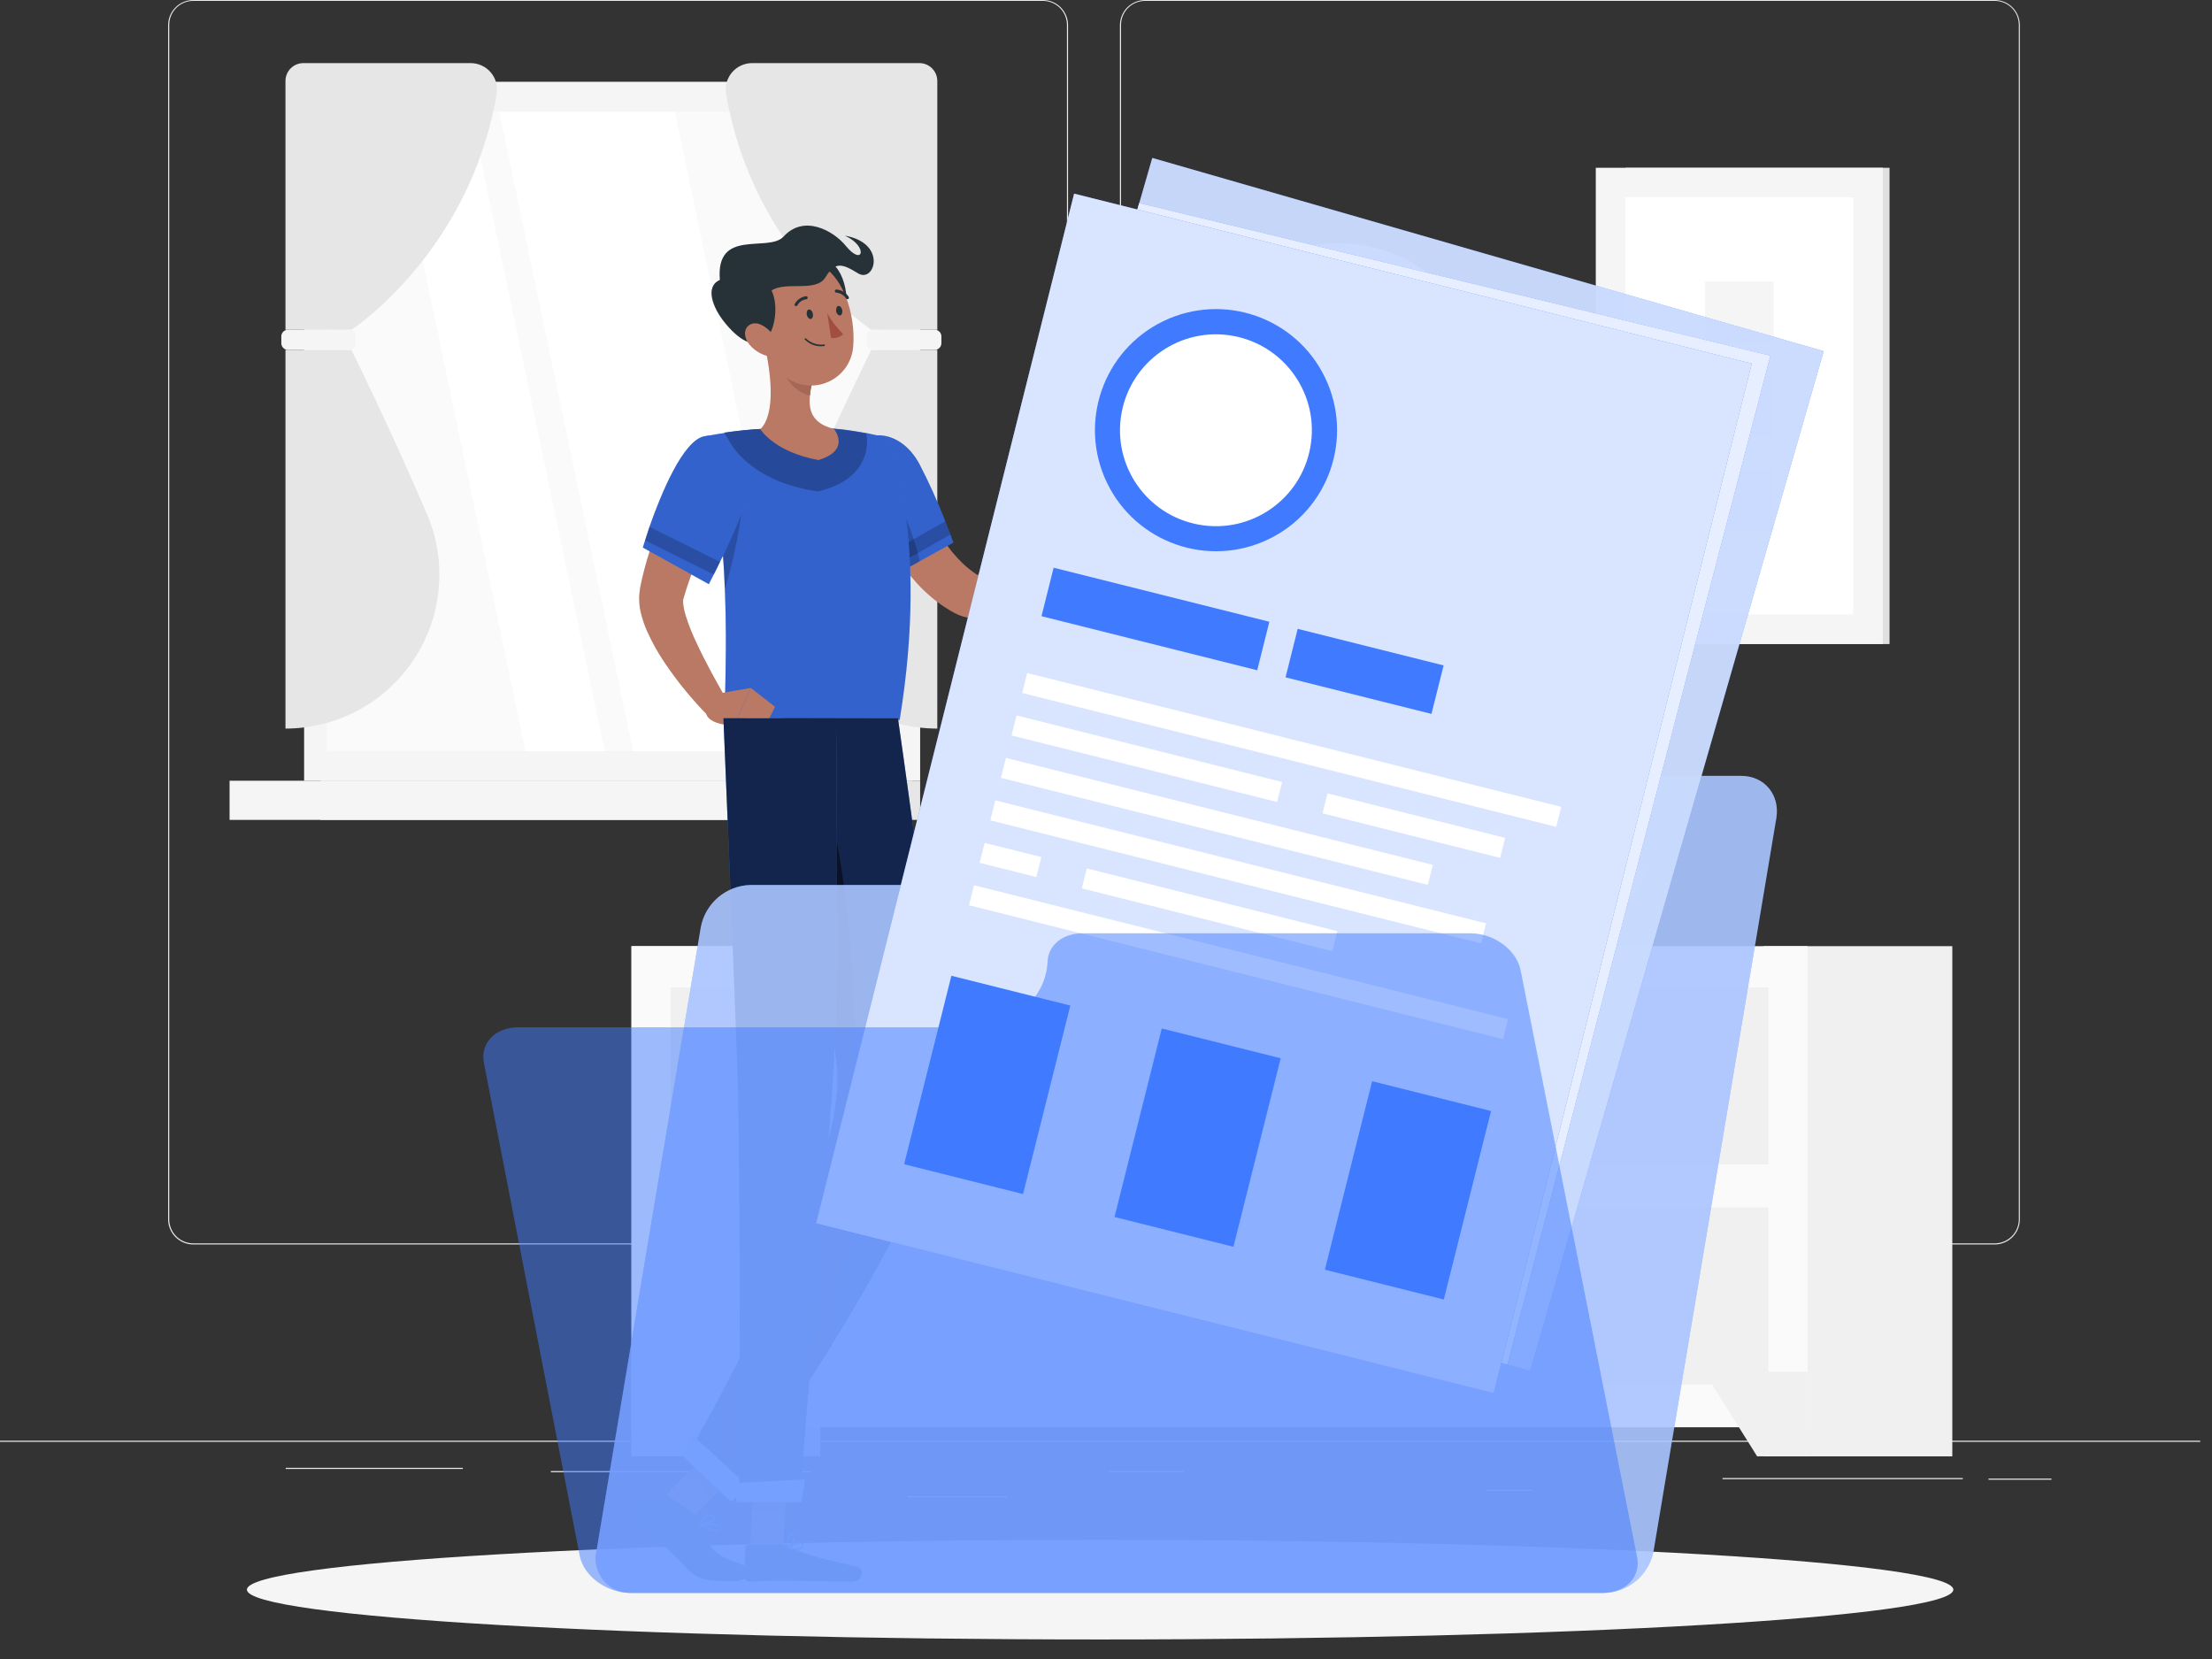 <svg width="108" height="81" viewBox="0 0 108 81" fill="none" xmlns="http://www.w3.org/2000/svg">
<rect x="0" y="0" width="108" height="81" fill="#333333" stroke="none"/>
<path d="M107.426 70.343H0V70.397H107.426V70.343Z" fill="#EBEBEB"/>
<path d="M74.84 72.741H72.588V72.794H74.84V72.741Z" fill="#EBEBEB"/>
<path d="M22.598 71.666H13.95V71.72H22.598V71.666Z" fill="#EBEBEB"/>
<path d="M39.604 71.825H26.895V71.879H39.604V71.825Z" fill="#EBEBEB"/>
<path d="M57.796 71.825H54.137V71.879H57.796V71.825Z" fill="#EBEBEB"/>
<path d="M95.834 72.165H84.103V72.219H95.834V72.165Z" fill="#EBEBEB"/>
<path d="M49.154 73.05H44.307V73.104H49.154V73.05Z" fill="#EBEBEB"/>
<path d="M100.162 72.193H97.088V72.246H100.162V72.193Z" fill="#EBEBEB"/>
<path d="M50.92 60.76H9.434C9.109 60.76 8.798 60.63 8.568 60.4C8.338 60.17 8.209 59.859 8.209 59.534V1.216C8.212 0.893 8.343 0.584 8.572 0.356C8.801 0.129 9.111 0.001 9.434 0H50.92C51.245 0 51.557 0.129 51.788 0.359C52.018 0.589 52.147 0.901 52.147 1.227V59.534C52.147 59.859 52.018 60.171 51.788 60.401C51.557 60.631 51.245 60.76 50.92 60.76ZM9.434 0.043C9.123 0.044 8.826 0.167 8.606 0.387C8.386 0.607 8.263 0.905 8.263 1.216V59.534C8.263 59.844 8.386 60.142 8.606 60.362C8.826 60.582 9.123 60.706 9.434 60.707H50.92C51.231 60.706 51.529 60.582 51.749 60.362C51.969 60.143 52.093 59.844 52.093 59.534V1.216C52.093 0.905 51.969 0.607 51.749 0.387C51.529 0.167 51.231 0.044 50.92 0.043H9.434Z" fill="#EBEBEB"/>
<path d="M97.395 60.76H55.907C55.582 60.76 55.27 60.63 55.04 60.401C54.81 60.17 54.681 59.859 54.68 59.534V1.216C54.684 0.893 54.814 0.584 55.044 0.356C55.273 0.129 55.584 0.001 55.907 0H97.395C97.718 0.001 98.027 0.129 98.256 0.357C98.485 0.585 98.615 0.893 98.618 1.216V59.534C98.618 59.858 98.489 60.17 98.26 60.4C98.031 60.63 97.72 60.759 97.395 60.76ZM55.907 0.043C55.596 0.044 55.298 0.167 55.078 0.387C54.858 0.607 54.734 0.905 54.734 1.216V59.534C54.734 59.844 54.858 60.143 55.078 60.362C55.298 60.582 55.596 60.706 55.907 60.707H97.395C97.706 60.706 98.004 60.582 98.224 60.362C98.444 60.143 98.568 59.844 98.568 59.534V1.216C98.568 0.905 98.444 0.607 98.224 0.387C98.004 0.167 97.706 0.044 97.395 0.043H55.907Z" fill="#EBEBEB"/>
<path d="M15.646 38.121L44.926 38.121L44.926 4.003L15.646 4.003L15.646 38.121Z" fill="#F5F5F5"/>
<path d="M14.848 38.121L44.552 38.121L44.552 4.003L14.848 4.003L14.848 38.121Z" fill="#F5F5F5"/>
<path d="M15.646 40.031L44.926 40.031V38.119H15.646V40.031Z" fill="#E6E6E6"/>
<path d="M11.209 40.031H39.172V38.119H11.209V40.031Z" fill="#F5F5F5"/>
<path d="M43.439 36.673V5.449L15.964 5.449L15.964 36.673H43.439Z" fill="#FAFAFA"/>
<path d="M39.486 36.673L32.946 5.451H24.375L30.913 36.673H39.486Z" fill="white"/>
<path d="M29.525 36.673L22.987 5.451H19.116L25.656 36.673H29.525Z" fill="white"/>
<path d="M16.103 33.407V5.255H15.961L15.961 33.407H16.103Z" fill="white"/>
<path d="M45.764 3.953V16.101H42.541C42.541 16.101 36.766 12.335 35.451 4.585C35.419 4.4 35.429 4.211 35.478 4.031C35.527 3.85 35.615 3.682 35.736 3.539C35.857 3.396 36.007 3.281 36.177 3.202C36.346 3.123 36.531 3.081 36.718 3.081H44.883C44.998 3.08 45.112 3.102 45.219 3.145C45.325 3.189 45.423 3.253 45.504 3.334C45.586 3.415 45.651 3.512 45.696 3.618C45.74 3.724 45.763 3.838 45.764 3.953Z" fill="#E6E6E6"/>
<path d="M45.763 35.573V17.081H42.541C42.541 17.081 40.693 20.815 38.849 25.108C38.363 26.251 38.167 27.497 38.279 28.734C38.392 29.972 38.809 31.162 39.494 32.198C40.179 33.235 41.11 34.086 42.204 34.675C43.298 35.264 44.521 35.572 45.763 35.573Z" fill="#E6E6E6"/>
<path d="M42.64 17.081H45.641C45.819 17.081 45.963 16.936 45.963 16.759V16.423C45.963 16.245 45.819 16.101 45.641 16.101H42.64C42.462 16.101 42.317 16.245 42.317 16.423V16.759C42.317 16.936 42.462 17.081 42.64 17.081Z" fill="#F5F5F5"/>
<path d="M13.938 3.953V16.101H17.16C17.16 16.101 22.936 12.335 24.25 4.585C24.282 4.4 24.272 4.211 24.223 4.031C24.174 3.85 24.086 3.682 23.965 3.539C23.844 3.396 23.694 3.281 23.524 3.202C23.355 3.123 23.17 3.081 22.983 3.081H14.818C14.703 3.08 14.589 3.102 14.482 3.145C14.376 3.189 14.278 3.253 14.197 3.334C14.115 3.415 14.05 3.512 14.005 3.618C13.961 3.724 13.938 3.838 13.938 3.953Z" fill="#E6E6E6"/>
<path d="M13.938 35.573V17.081H17.16C17.16 17.081 19.008 20.815 20.852 25.108C21.338 26.25 21.534 27.495 21.422 28.732C21.31 29.969 20.893 31.158 20.209 32.195C19.525 33.231 18.595 34.082 17.503 34.672C16.41 35.261 15.188 35.571 13.946 35.573H13.938Z" fill="#E6E6E6"/>
<path d="M17.059 16.101H14.058C13.88 16.101 13.735 16.245 13.735 16.423V16.759C13.735 16.936 13.88 17.081 14.058 17.081H17.059C17.237 17.081 17.381 16.936 17.381 16.759V16.423C17.381 16.245 17.237 16.101 17.059 16.101Z" fill="#F5F5F5"/>
<path d="M79.358 31.446H92.256V8.192H79.358V31.446Z" fill="#E0E0E0"/>
<path d="M77.914 31.446H91.927V8.192H77.914V31.446Z" fill="#F5F5F5"/>
<path d="M90.481 30V9.636H79.359V30H90.481Z" fill="white"/>
<path d="M86.595 16.754V13.744H83.245V16.754H86.595Z" fill="#F5F5F5"/>
<path d="M86.595 21.322V18.312H83.245V21.322H86.595Z" fill="#F5F5F5"/>
<path d="M86.595 25.89V22.88H83.245V25.89H86.595Z" fill="#F5F5F5"/>
<path d="M65.564 25.997C67.414 25.965 69.177 25.207 70.474 23.888C71.77 22.569 72.497 20.793 72.497 18.942C72.497 17.093 71.77 15.316 70.474 13.997C69.177 12.678 67.414 11.92 65.564 11.888H65.135V25.997H65.564Z" fill="#E6E6E6"/>
<path d="M66.777 25.803C70.566 24.895 72.9 21.088 71.992 17.3C71.084 13.511 67.277 11.177 63.489 12.085C59.7 12.993 57.365 16.8 58.274 20.588C59.182 24.376 62.989 26.711 66.777 25.803Z" fill="#F5F5F5"/>
<path d="M65.99 24.199C68.889 23.725 70.855 20.99 70.381 18.09C69.906 15.191 67.171 13.225 64.272 13.699C61.373 14.173 59.407 16.908 59.881 19.808C60.355 22.707 63.09 24.673 65.99 24.199Z" fill="white"/>
<path d="M62.93 20.929L62.516 20.334L64.729 18.791L63.998 15.237L64.707 15.091L65.534 19.111L62.93 20.929Z" fill="#E6E6E6"/>
<path d="M30.831 71.106H40.051V46.196H30.831L30.831 71.106Z" fill="#E6E6E6"/>
<path d="M33.294 71.103H30.831V66.978H35.874L33.294 71.103Z" fill="#F0F0F0"/>
<path d="M86.102 71.106H95.321V46.196H86.102V71.106Z" fill="#F0F0F0"/>
<path d="M30.831 69.685H88.253V46.196L30.831 46.196V69.685Z" fill="#FAFAFA"/>
<path d="M85.79 71.103H88.253V66.978H83.208L85.79 71.103Z" fill="#F0F0F0"/>
<path d="M32.741 56.861L86.343 56.861V48.215L32.741 48.215V56.861Z" fill="#F0F0F0"/>
<path d="M32.741 67.595H86.343V58.949L32.741 58.949V67.595Z" fill="#F0F0F0"/>
<path d="M72.169 43.761C73.232 43.761 74.094 42.899 74.094 41.836C74.094 40.773 73.232 39.911 72.169 39.911C71.106 39.911 70.244 40.773 70.244 41.836C70.244 42.899 71.106 43.761 72.169 43.761Z" fill="#F5F5F5"/>
<path d="M73.527 42.756C73.527 43.053 73.615 43.344 73.78 43.591C73.946 43.839 74.18 44.031 74.455 44.145C74.73 44.259 75.032 44.289 75.324 44.231C75.616 44.173 75.884 44.029 76.094 43.819C76.305 43.609 76.448 43.341 76.506 43.049C76.564 42.757 76.534 42.455 76.42 42.18C76.306 41.905 76.114 41.67 75.866 41.505C75.619 41.34 75.328 41.252 75.031 41.252C74.632 41.252 74.249 41.41 73.967 41.692C73.685 41.974 73.527 42.357 73.527 42.756Z" fill="#F5F5F5"/>
<path d="M68.876 44.679C69.939 44.679 70.801 43.817 70.801 42.754C70.801 41.69 69.939 40.828 68.876 40.828C67.813 40.828 66.951 41.69 66.951 42.754C66.951 43.817 67.813 44.679 68.876 44.679Z" fill="#F5F5F5"/>
<path d="M65.719 44.114C66.782 44.114 67.644 43.252 67.644 42.188C67.644 41.125 66.782 40.264 65.719 40.264C64.656 40.264 63.794 41.125 63.794 42.188C63.794 43.252 64.656 44.114 65.719 44.114Z" fill="#F5F5F5"/>
<path d="M80.331 42.44C80.331 42.44 80.067 46.193 69.937 46.193C59.806 46.193 59.542 42.44 59.542 42.44H80.331Z" fill="#E6E6E6"/>
<path d="M53.714 80.046C76.721 80.046 95.371 78.957 95.371 77.614C95.371 76.27 76.721 75.181 53.714 75.181C30.706 75.181 12.056 76.27 12.056 77.614C12.056 78.957 30.706 80.046 53.714 80.046Z" fill="#F5F5F5"/>
<path d="M44.323 22.697C44.351 22.792 44.401 22.936 44.444 23.056L44.581 23.44C44.675 23.696 44.779 23.95 44.888 24.201C45.102 24.698 45.343 25.184 45.61 25.655C46.139 26.579 46.781 27.415 47.544 27.95L47.677 28.043C47.677 28.043 47.677 28.058 47.709 28.062C47.855 28.058 47.997 28.019 48.124 27.948C48.564 27.715 48.969 27.42 49.327 27.074C49.74 26.695 50.134 26.296 50.507 25.877C50.889 25.447 51.265 25.002 51.62 24.566L52.644 25.185C52.112 26.314 51.443 27.373 50.653 28.339C50.218 28.876 49.704 29.343 49.127 29.723C48.748 29.967 48.32 30.123 47.873 30.18C47.588 30.209 47.301 30.183 47.026 30.103C46.885 30.061 46.748 30.005 46.618 29.935L46.371 29.798C45.77 29.436 45.226 28.987 44.757 28.466C44.309 27.976 43.908 27.443 43.563 26.876C43.223 26.325 42.924 25.751 42.667 25.157C42.54 24.865 42.419 24.568 42.31 24.27C42.254 24.119 42.2 23.969 42.151 23.814C42.102 23.66 42.056 23.518 42.005 23.326L44.323 22.697Z" fill="#B97964"/>
<path d="M46.543 26.494L43.795 28.015C43.795 28.015 43.713 27.896 43.58 27.692C43.483 27.542 43.365 27.344 43.215 27.112C42.407 25.799 41.066 23.402 41.416 22.386C41.952 20.821 43.924 20.847 44.893 22.66C45.361 23.564 45.781 24.492 46.15 25.441C46.251 25.694 46.334 25.916 46.399 26.085C46.491 26.345 46.543 26.494 46.543 26.494Z" fill="#407BFF"/>
<path opacity="0.2" d="M46.543 26.494L43.795 28.015C43.795 28.015 43.713 27.896 43.58 27.692C43.483 27.542 43.365 27.344 43.215 27.112C42.407 25.799 41.066 23.402 41.416 22.386C41.952 20.821 43.924 20.847 44.893 22.66C45.361 23.564 45.781 24.492 46.15 25.441C46.251 25.694 46.334 25.916 46.399 26.085C46.491 26.345 46.543 26.494 46.543 26.494Z" fill="black"/>
<path opacity="0.2" d="M46.408 26.096L43.589 27.692C43.492 27.542 43.374 27.344 43.224 27.112L46.158 25.449C46.251 25.703 46.335 25.924 46.408 26.096Z" fill="black"/>
<path opacity="0.2" d="M41.376 22.575C41.99 22.278 42.699 22.525 43.443 23.703C44.186 24.88 44.824 26.857 44.904 27.409L43.806 28.015C43.806 28.015 41.15 24.141 41.376 22.575Z" fill="black"/>
<path d="M43.924 35.152H35.405C35.345 34.392 35.521 31.916 35.39 28.765C35.309 26.428 35.026 24.103 34.544 21.816C34.505 21.644 34.466 21.474 34.425 21.303C34.425 21.303 34.855 21.215 35.476 21.124C35.989 21.049 36.634 20.972 37.266 20.942C38.471 20.873 39.68 20.873 40.886 20.942C41.442 20.993 41.986 21.086 42.42 21.169C42.974 21.281 43.352 21.384 43.352 21.384C43.352 21.384 45.4 26.195 43.924 35.152Z" fill="#407BFF"/>
<path opacity="0.2" d="M43.924 35.152H35.405C35.345 34.392 35.521 31.916 35.39 28.765C35.309 26.428 35.026 24.103 34.544 21.816C34.505 21.644 34.466 21.474 34.425 21.303C34.425 21.303 34.855 21.215 35.476 21.124C35.989 21.049 36.634 20.972 37.266 20.942C38.471 20.873 39.68 20.873 40.886 20.942C41.442 20.993 41.986 21.086 42.42 21.169C42.974 21.281 43.352 21.384 43.352 21.384C43.352 21.384 45.4 26.195 43.924 35.152Z" fill="black"/>
<path d="M32.307 73.235L33.57 74.365L35.972 71.862L34.711 70.732L32.307 73.235Z" fill="#B97964"/>
<path d="M36.632 75.587H38.224L38.432 71.898H36.838L36.632 75.587Z" fill="#B97964"/>
<path d="M35.972 71.864L34.733 73.153L33.469 72.023L34.709 70.732L35.972 71.864Z" fill="#A76755"/>
<path d="M36.838 71.9H38.432L38.325 73.802H36.73L36.838 71.9Z" fill="#A76755"/>
<path d="M43.842 35.07C43.842 35.07 45.52 46.685 46.094 53.008C46.554 58.079 35.586 73.205 35.586 73.205L33.463 71.209C33.463 71.209 41.475 57.649 40.858 52.003C40.261 46.533 38.237 35.064 38.237 35.064L43.842 35.07Z" fill="#407BFF"/>
<path opacity="0.7" d="M43.842 35.07C43.842 35.07 45.52 46.685 46.094 53.008C46.554 58.079 35.586 73.205 35.586 73.205L33.463 71.209C33.463 71.209 41.475 57.649 40.858 52.003C40.261 46.533 38.237 35.064 38.237 35.064L43.842 35.07Z" fill="black"/>
<path d="M38.307 75.413H36.524C36.509 75.413 36.494 75.415 36.48 75.42C36.466 75.426 36.453 75.433 36.442 75.444C36.431 75.454 36.422 75.466 36.416 75.48C36.41 75.493 36.406 75.508 36.406 75.523L36.32 76.939C36.32 77.013 36.349 77.085 36.401 77.138C36.454 77.191 36.525 77.221 36.599 77.222C37.222 77.212 37.519 77.173 38.318 77.173C38.801 77.173 40.86 77.225 41.528 77.225C42.196 77.225 42.172 76.563 41.895 76.503C40.623 76.234 39.048 75.858 38.599 75.512C38.517 75.445 38.413 75.41 38.307 75.413Z" fill="#263238"/>
<path d="M33.918 73.909L32.382 72.876C32.357 72.857 32.326 72.846 32.295 72.846C32.263 72.846 32.233 72.857 32.208 72.876L31.035 74.06C31.012 74.086 30.994 74.117 30.984 74.15C30.974 74.184 30.972 74.219 30.977 74.254C30.983 74.288 30.996 74.321 31.015 74.35C31.035 74.379 31.061 74.403 31.091 74.421C32.07 75.175 32.777 75.742 33.334 76.37C33.978 77.104 34.328 77.207 35.832 77.207C36.529 77.207 36.922 76.621 36.638 76.531C34.131 75.738 34.801 75.392 34.193 74.23C34.128 74.102 34.034 73.993 33.918 73.909Z" fill="#263238"/>
<path d="M51.431 24.837L51.978 23.084L53.401 24.126C53.401 24.126 52.623 25.688 52.097 25.546L51.431 24.837Z" fill="#B97964"/>
<path d="M53.476 22.413L54.277 23.395L53.401 24.126L51.978 23.084L53.476 22.413Z" fill="#B97964"/>
<path opacity="0.2" d="M35.39 28.765C35.309 26.428 35.026 24.103 34.544 21.816C35.113 21.767 36.086 21.816 36.247 22.742C36.421 23.73 36.202 26.055 35.39 28.765Z" fill="black"/>
<path opacity="0.5" d="M40.858 52.007C40.551 49.191 39.863 44.778 39.272 41.164C39.582 40.558 40.448 39.333 40.448 39.333C41.225 42.021 42.916 52.151 40.506 65.835C37.992 69.887 35.586 73.209 35.586 73.209L35.257 67.984C37.579 63.614 41.286 55.915 40.858 52.007Z" fill="black"/>
<path d="M35.97 23.617L35.594 24.261C35.465 24.485 35.341 24.71 35.22 24.938C34.975 25.393 34.74 25.852 34.514 26.313C34.299 26.775 34.084 27.239 33.893 27.703C33.708 28.161 33.547 28.628 33.409 29.102L33.383 29.188L33.37 29.233C33.363 29.245 33.359 29.258 33.358 29.271C33.351 29.338 33.351 29.405 33.358 29.471C33.38 29.674 33.422 29.874 33.484 30.069C33.633 30.535 33.815 30.99 34.028 31.431C34.458 32.355 34.98 33.294 35.502 34.2L34.559 34.937C33.775 34.14 33.067 33.273 32.442 32.346C32.111 31.856 31.824 31.337 31.583 30.797C31.447 30.489 31.342 30.168 31.269 29.839C31.227 29.64 31.206 29.438 31.205 29.235C31.203 29.113 31.212 28.991 31.231 28.87L31.246 28.782V28.726L31.269 28.616C31.501 27.482 31.857 26.376 32.333 25.32C32.558 24.8 32.805 24.293 33.07 23.797C33.203 23.548 33.338 23.303 33.48 23.058C33.622 22.813 33.761 22.581 33.929 22.321L35.97 23.617Z" fill="#B97964"/>
<path d="M36.539 24.203C36.142 25.303 35.681 26.38 35.158 27.426C35.044 27.662 34.943 27.873 34.852 28.043C34.702 28.341 34.608 28.522 34.608 28.522L31.385 26.734C31.385 26.734 31.426 26.599 31.499 26.371C31.555 26.199 31.628 25.974 31.713 25.714C32.251 24.182 33.349 21.449 34.425 21.292C36.034 21.069 37.192 22.272 36.539 24.203Z" fill="#407BFF"/>
<path opacity="0.2" d="M35.157 27.437C35.044 27.673 34.943 27.884 34.852 28.053L31.494 26.382C31.55 26.21 31.623 25.984 31.709 25.724L35.157 27.437Z" fill="black"/>
<path d="M38.873 75.68C38.728 75.677 38.584 75.658 38.443 75.624C38.436 75.622 38.429 75.618 38.424 75.613C38.419 75.608 38.415 75.601 38.413 75.594C38.412 75.587 38.413 75.58 38.416 75.573C38.419 75.567 38.424 75.561 38.43 75.557C38.479 75.521 38.933 75.214 39.126 75.289C39.148 75.297 39.168 75.312 39.183 75.33C39.198 75.349 39.208 75.371 39.212 75.394C39.222 75.429 39.223 75.466 39.214 75.501C39.206 75.536 39.189 75.569 39.165 75.596C39.081 75.659 38.977 75.688 38.873 75.68ZM38.55 75.57C38.836 75.626 39.044 75.618 39.12 75.544C39.135 75.526 39.146 75.505 39.15 75.481C39.155 75.458 39.153 75.434 39.145 75.411C39.144 75.4 39.139 75.389 39.132 75.38C39.125 75.371 39.115 75.364 39.105 75.36C38.999 75.319 38.735 75.452 38.55 75.57Z" fill="#407BFF"/>
<path d="M38.458 75.628C38.453 75.63 38.446 75.63 38.441 75.628C38.435 75.625 38.431 75.621 38.428 75.615C38.424 75.61 38.422 75.604 38.422 75.598C38.422 75.579 38.385 75.121 38.546 74.966C38.566 74.946 38.591 74.931 38.618 74.922C38.646 74.913 38.675 74.911 38.703 74.915C38.735 74.916 38.765 74.928 38.789 74.948C38.814 74.968 38.831 74.996 38.838 75.027C38.875 75.201 38.636 75.534 38.477 75.628H38.458ZM38.673 74.984C38.658 74.983 38.644 74.986 38.63 74.992C38.616 74.997 38.604 75.005 38.593 75.016C38.505 75.168 38.468 75.346 38.488 75.521C38.626 75.405 38.785 75.151 38.761 75.037C38.761 75.016 38.744 74.99 38.69 74.984H38.673Z" fill="#407BFF"/>
<path d="M34.949 74.769C34.665 74.725 34.394 74.62 34.154 74.462C34.148 74.458 34.142 74.452 34.139 74.445C34.136 74.438 34.136 74.43 34.137 74.423C34.139 74.415 34.143 74.408 34.148 74.403C34.154 74.397 34.161 74.394 34.169 74.393C34.255 74.393 35.009 74.337 35.155 74.509C35.167 74.524 35.175 74.541 35.179 74.56C35.183 74.579 35.182 74.598 35.177 74.616C35.171 74.646 35.157 74.674 35.138 74.697C35.118 74.72 35.093 74.738 35.065 74.749C35.028 74.763 34.989 74.769 34.949 74.769ZM34.304 74.459C34.648 74.648 34.919 74.73 35.039 74.674C35.057 74.667 35.073 74.656 35.085 74.641C35.097 74.626 35.106 74.609 35.11 74.591C35.114 74.584 35.116 74.577 35.116 74.57C35.116 74.563 35.114 74.556 35.11 74.55C35.02 74.468 34.608 74.453 34.3 74.466L34.304 74.459Z" fill="#407BFF"/>
<path d="M34.174 74.475C34.168 74.475 34.161 74.473 34.156 74.47C34.15 74.467 34.145 74.463 34.142 74.457C34.139 74.452 34.138 74.445 34.138 74.439C34.138 74.433 34.139 74.427 34.142 74.421C34.155 74.395 34.443 73.811 34.81 73.991C34.911 74.04 34.922 74.101 34.913 74.141C34.874 74.313 34.395 74.472 34.176 74.479L34.174 74.475ZM34.67 74.03C34.475 74.03 34.307 74.279 34.241 74.395C34.471 74.365 34.819 74.223 34.84 74.122C34.84 74.099 34.823 74.077 34.778 74.053C34.744 74.037 34.708 74.029 34.67 74.03Z" fill="#407BFF"/>
<path d="M35.074 33.863L36.66 33.588L35.845 35.423C35.845 35.423 34.397 35.423 34.464 34.669L35.074 33.863Z" fill="#B97964"/>
<path d="M37.842 34.51L37.098 35.992L35.846 35.423L36.66 33.588L37.842 34.51Z" fill="#B97964"/>
<path d="M33.334 71.093L35.714 73.331L36.479 72.508L33.759 70.029L33.334 71.093Z" fill="#407BFF"/>
<path opacity="0.7" d="M33.334 71.093L35.714 73.331L36.479 72.508L33.759 70.029L33.334 71.093Z" fill="white"/>
<path d="M40.821 35.07C40.821 35.07 40.974 47.244 40.716 51.803C40.432 56.798 39.016 73.342 39.016 73.342H36.094C36.094 73.342 36.18 57.2 36.006 52.257C35.815 46.885 35.321 35.068 35.321 35.068L40.821 35.07Z" fill="#407BFF"/>
<path opacity="0.7" d="M40.821 35.07C40.821 35.07 40.974 47.244 40.716 51.803C40.432 56.798 39.016 73.342 39.016 73.342H36.094C36.094 73.342 36.18 57.2 36.006 52.257C35.815 46.885 35.321 35.068 35.321 35.068L40.821 35.07Z" fill="black"/>
<path d="M35.972 73.342H39.124L39.3 72.236L35.82 72.408L35.972 73.342Z" fill="#407BFF"/>
<path opacity="0.7" d="M35.972 73.342H39.124L39.3 72.236L35.82 72.408L35.972 73.342Z" fill="white"/>
<path opacity="0.2" d="M36.539 24.203C36.142 25.303 35.681 26.38 35.158 27.426C35.044 27.662 34.943 27.873 34.852 28.043C34.702 28.341 34.608 28.522 34.608 28.522L31.385 26.734C31.385 26.734 31.426 26.599 31.499 26.371C31.555 26.199 31.628 25.974 31.713 25.714C32.251 24.182 33.349 21.449 34.425 21.292C36.034 21.069 37.192 22.272 36.539 24.203Z" fill="black"/>
<path d="M42.246 22.181C42.074 22.751 41.601 23.511 40.28 23.9L39.936 24.003L39.586 23.941C36.889 23.458 35.897 22.007 35.718 21.726L35.357 21.124C35.871 21.049 36.516 20.972 37.147 20.942C38.353 20.873 39.562 20.873 40.767 20.942C41.324 20.993 41.867 21.086 42.301 21.169C42.361 21.506 42.342 21.853 42.246 22.181Z" fill="#407BFF"/>
<path opacity="0.4" d="M42.246 22.181C42.074 22.751 41.601 23.511 40.28 23.9L39.936 24.003L39.586 23.941C36.889 23.458 35.897 22.007 35.718 21.726L35.357 21.124C35.871 21.049 36.516 20.972 37.147 20.942C38.353 20.873 39.562 20.873 40.767 20.942C41.324 20.993 41.867 21.086 42.301 21.169C42.361 21.506 42.342 21.853 42.246 22.181Z" fill="black"/>
<path d="M39.962 22.461C37.8 22.072 37.123 20.957 37.123 20.957C37.912 20.179 37.609 18.054 37.338 16.887L38.307 17.691L39.627 18.787C39.587 18.962 39.559 19.14 39.543 19.32C39.472 20.035 39.657 20.686 40.709 20.935C40.714 20.929 41.586 21.977 39.962 22.461Z" fill="#B97964"/>
<path d="M39.631 18.78C39.592 18.956 39.564 19.134 39.547 19.313C39.055 19.214 38.398 18.69 38.329 18.187C38.305 18.021 38.299 17.852 38.312 17.684L39.631 18.78Z" fill="#A76755"/>
<path d="M40.527 12.812C41.313 13.166 41.749 15.377 40.742 15.854C39.734 16.331 39.04 12.139 40.527 12.812Z" fill="#263238"/>
<path d="M36.954 15.203C37.291 16.752 37.41 17.674 38.325 18.381C38.62 18.613 38.973 18.761 39.346 18.807C39.718 18.854 40.097 18.797 40.44 18.645C40.783 18.492 41.078 18.248 41.293 17.94C41.508 17.632 41.635 17.271 41.659 16.896C41.78 15.454 41.208 13.164 39.577 12.726C39.227 12.621 38.855 12.611 38.5 12.695C38.144 12.78 37.817 12.957 37.551 13.208C37.285 13.459 37.09 13.775 36.986 14.125C36.881 14.476 36.87 14.847 36.954 15.203Z" fill="#B97964"/>
<path d="M35.147 13.667C34.393 14 34.82 15.031 35.334 15.686C36.045 16.597 36.797 17.023 37.308 16.604C37.768 16.374 38.071 15.018 37.671 14.182C38.378 13.716 39.846 14.292 40.303 13.538C40.761 12.784 41.088 12.846 41.893 13.345C42.699 13.843 43.343 11.873 41.249 11.505C42.409 12.027 42.142 13.044 41.294 12.002C40.694 11.267 39.257 10.455 38.258 11.55C37.521 12.35 34.932 11.114 35.147 13.667Z" fill="#263238"/>
<path d="M36.587 16.819C36.838 17.121 37.185 17.328 37.571 17.405C38.059 17.487 38.168 17.036 37.921 16.597C37.706 16.204 37.173 15.686 36.737 15.802C36.301 15.918 36.271 16.438 36.587 16.819Z" fill="#B97964"/>
<path d="M39.388 15.358C39.408 15.484 39.492 15.572 39.575 15.572C39.659 15.572 39.711 15.452 39.689 15.325C39.668 15.199 39.588 15.111 39.504 15.111C39.421 15.111 39.369 15.229 39.388 15.358Z" fill="#263238"/>
<path d="M40.821 15.186C40.841 15.312 40.924 15.401 41.008 15.401C41.092 15.401 41.144 15.278 41.124 15.151C41.105 15.025 41.021 14.937 40.937 14.937C40.853 14.937 40.821 15.059 40.821 15.186Z" fill="#263238"/>
<path d="M40.392 15.304C40.605 15.675 40.866 16.016 41.169 16.318C41.09 16.39 40.996 16.445 40.894 16.477C40.791 16.509 40.683 16.517 40.576 16.503L40.392 15.304Z" fill="#A24E3F"/>
<path d="M40.097 16.907C39.949 16.909 39.801 16.88 39.663 16.824C39.526 16.767 39.401 16.684 39.296 16.578C39.289 16.571 39.285 16.561 39.285 16.551C39.285 16.541 39.289 16.532 39.296 16.524C39.303 16.517 39.313 16.514 39.323 16.514C39.333 16.514 39.343 16.517 39.35 16.524C39.466 16.637 39.605 16.722 39.759 16.773C39.912 16.823 40.075 16.839 40.235 16.819C40.24 16.818 40.245 16.819 40.25 16.82C40.255 16.821 40.259 16.824 40.263 16.827C40.267 16.83 40.27 16.834 40.272 16.839C40.274 16.843 40.276 16.848 40.276 16.853C40.277 16.858 40.276 16.863 40.275 16.868C40.274 16.872 40.272 16.877 40.269 16.881C40.266 16.885 40.262 16.888 40.258 16.89C40.253 16.892 40.248 16.894 40.243 16.894C40.195 16.901 40.146 16.905 40.097 16.907Z" fill="#263238"/>
<path d="M38.87 14.945C38.858 14.948 38.846 14.948 38.834 14.945C38.816 14.935 38.804 14.919 38.798 14.9C38.792 14.88 38.794 14.86 38.804 14.842C38.86 14.738 38.941 14.648 39.04 14.582C39.138 14.515 39.251 14.473 39.369 14.46C39.387 14.463 39.403 14.472 39.415 14.486C39.427 14.5 39.433 14.518 39.433 14.536C39.433 14.554 39.427 14.572 39.415 14.586C39.403 14.6 39.387 14.609 39.369 14.612C39.276 14.623 39.188 14.656 39.111 14.709C39.034 14.761 38.971 14.832 38.928 14.915C38.922 14.924 38.913 14.931 38.903 14.937C38.893 14.942 38.882 14.945 38.87 14.945Z" fill="#263238"/>
<path d="M41.374 14.61C41.361 14.61 41.349 14.606 41.338 14.6C41.328 14.594 41.318 14.586 41.311 14.576C41.26 14.494 41.189 14.426 41.107 14.376C41.024 14.326 40.931 14.296 40.834 14.288C40.815 14.288 40.795 14.28 40.781 14.266C40.767 14.252 40.759 14.232 40.759 14.213C40.759 14.193 40.767 14.173 40.781 14.159C40.795 14.145 40.815 14.137 40.834 14.137C40.956 14.144 41.074 14.18 41.178 14.242C41.283 14.303 41.371 14.389 41.436 14.492C41.442 14.5 41.446 14.509 41.448 14.519C41.45 14.529 41.45 14.539 41.448 14.549C41.447 14.558 41.443 14.568 41.437 14.576C41.432 14.584 41.425 14.591 41.417 14.597C41.404 14.605 41.389 14.61 41.374 14.61Z" fill="#263238"/>
<g opacity="0.9">
<path opacity="0.9" d="M63.798 39.475C63.981 39.017 64.293 38.623 64.696 38.34C65.1 38.056 65.577 37.897 66.069 37.881H85.011C86.145 37.881 86.912 38.8 86.73 39.937L80.737 75.712C80.632 76.278 80.336 76.791 79.9 77.166C79.464 77.541 78.913 77.757 78.337 77.777H30.842C30.583 77.787 30.326 77.737 30.089 77.632C29.853 77.527 29.644 77.369 29.478 77.171C29.312 76.972 29.193 76.738 29.132 76.487C29.07 76.236 29.067 75.973 29.123 75.721L34.217 45.265C34.325 44.701 34.621 44.191 35.057 43.817C35.493 43.443 36.043 43.229 36.617 43.209H58.494C60.732 43.2 62.93 41.656 63.798 39.475Z" fill="#407BFF"/>
</g>
<path opacity="0.5" d="M63.798 39.475C63.981 39.017 64.293 38.623 64.696 38.34C65.1 38.056 65.577 37.897 66.069 37.881H85.011C86.145 37.881 86.912 38.8 86.73 39.937L80.737 75.712C80.632 76.278 80.336 76.791 79.9 77.166C79.464 77.541 78.913 77.757 78.337 77.777H30.842C30.583 77.787 30.326 77.737 30.089 77.632C29.853 77.527 29.644 77.369 29.478 77.171C29.312 76.972 29.193 76.738 29.132 76.487C29.07 76.236 29.067 75.973 29.123 75.721L34.217 45.265C34.325 44.701 34.621 44.191 35.057 43.817C35.493 43.443 36.043 43.229 36.617 43.209H58.494C60.732 43.2 62.93 41.656 63.798 39.475Z" fill="white"/>
<path opacity="0.9" d="M56.259 7.711L41.926 57.514L74.712 66.948L89.043 17.145L56.259 7.711Z" fill="#407BFF"/>
<path opacity="0.7" d="M56.259 7.711L41.926 57.514L74.712 66.948L89.043 17.145L56.259 7.711Z" fill="white"/>
<g style="mix-blend-mode:multiply" opacity="0.9">
<path d="M55.623 9.918L41.926 57.514L73.597 66.628L86.435 17.367L55.623 9.918Z" fill="#407BFF"/>
</g>
<path opacity="0.6" d="M55.623 9.918L41.926 57.514L73.597 66.628L86.435 17.367L55.623 9.918Z" fill="#407BFF"/>
<g opacity="0.9">
<g style="mix-blend-mode:multiply" opacity="0.9">
<path d="M55.623 9.918L41.926 57.514L73.597 66.628L86.435 17.366L55.623 9.918Z" fill="white"/>
</g>
<path opacity="0.6" d="M55.623 9.918L41.926 57.514L73.597 66.628L86.435 17.366L55.623 9.918Z" fill="white"/>
</g>
<path d="M67.232 23.401C69.381 20.944 69.131 17.21 66.674 15.061C64.217 12.912 60.483 13.162 58.334 15.62C56.185 18.077 56.435 21.811 58.892 23.96C61.349 26.109 65.083 25.859 67.232 23.401Z" fill="#407BFF"/>
<path d="M61.486 24.006C60.596 23.748 59.803 23.233 59.206 22.525C58.609 21.817 58.235 20.948 58.132 20.028C58.029 19.107 58.2 18.177 58.626 17.354C59.051 16.531 59.711 15.853 60.522 15.406C61.333 14.958 62.258 14.761 63.181 14.839C64.104 14.917 64.983 15.267 65.707 15.844C66.431 16.422 66.968 17.201 67.249 18.084C67.53 18.966 67.543 19.912 67.287 20.802C67.117 21.394 66.832 21.946 66.448 22.427C66.065 22.908 65.59 23.309 65.051 23.607C64.512 23.904 63.92 24.093 63.308 24.161C62.697 24.23 62.077 24.177 61.486 24.006Z" fill="white"/>
<path d="M65.062 28.938L54.627 25.936L53.952 28.281L64.388 31.283L65.062 28.938Z" fill="#407BFF"/>
<path d="M54.702 47.328L48.95 45.673L46.327 54.791L52.079 56.446L54.702 47.328Z" fill="#407BFF"/>
<path d="M75.057 53.185L69.305 51.53L66.681 60.648L72.434 62.303L75.057 53.185Z" fill="#407BFF"/>
<path d="M64.879 50.258L59.126 48.603L56.503 57.721L62.255 59.376L64.879 50.258Z" fill="#407BFF"/>
<path d="M73.495 31.362L66.436 29.331L65.761 31.676L72.82 33.707L73.495 31.362Z" fill="#407BFF"/>
<path d="M78.993 38.462L53.161 31.03L52.883 31.997L78.715 39.429L78.993 38.462Z" fill="white"/>
<path d="M65.415 36.779L52.57 33.084L52.292 34.05L65.137 37.745L65.415 36.779Z" fill="white"/>
<path d="M76.204 39.883L67.613 37.411L67.335 38.378L75.926 40.849L76.204 39.883Z" fill="white"/>
<path d="M72.629 41.076L51.98 35.135L51.702 36.102L72.351 42.042L72.629 41.076Z" fill="white"/>
<path d="M74.864 44.232L51.153 37.316L50.871 38.281L74.583 45.197L74.864 44.232Z" fill="white"/>
<path d="M53.539 40.032L50.797 39.243L50.519 40.209L53.261 40.998L53.539 40.032Z" fill="white"/>
<path d="M67.856 44.151L55.74 40.666L55.462 41.632L67.578 45.117L67.856 44.151Z" fill="white"/>
<path d="M76.04 48.729L50.208 41.297L49.929 42.264L75.762 49.696L76.04 48.729Z" fill="white"/>
<path d="M52.443 9.454L39.842 59.729L72.93 68.025L85.529 17.749L52.443 9.454Z" fill="#407BFF"/>
<path opacity="0.8" d="M52.443 9.454L39.842 59.729L72.93 68.025L85.529 17.749L52.443 9.454Z" fill="white"/>
<path d="M61.942 26.325C64.881 24.905 66.113 21.371 64.693 18.432C63.274 15.492 59.74 14.261 56.8 15.68C53.861 17.1 52.629 20.634 54.049 23.573C55.468 26.513 59.002 27.745 61.942 26.325Z" fill="#407BFF"/>
<path d="M63.974 21.85C64.44 19.306 62.755 16.866 60.21 16.4C57.666 15.934 55.225 17.619 54.76 20.164C54.294 22.709 55.979 25.149 58.524 25.614C61.068 26.08 63.509 24.395 63.974 21.85Z" fill="white"/>
<path d="M61.976 30.357L51.443 27.718L50.85 30.085L61.383 32.725L61.976 30.357Z" fill="#407BFF"/>
<path d="M52.257 49.096L46.451 47.641L44.144 56.844L49.95 58.299L52.257 49.096Z" fill="#407BFF"/>
<path d="M72.8 54.245L66.994 52.79L64.687 61.993L70.493 63.448L72.8 54.245Z" fill="#407BFF"/>
<path d="M62.529 51.67L56.723 50.215L54.416 59.419L60.222 60.874L62.529 51.67Z" fill="#407BFF"/>
<path d="M70.484 32.489L63.359 30.703L62.766 33.071L69.891 34.856L70.484 32.489Z" fill="#407BFF"/>
<path d="M76.226 39.395L50.152 32.86L49.908 33.835L75.982 40.37L76.226 39.395Z" fill="white"/>
<path d="M62.599 38.181L49.634 34.931L49.389 35.907L62.354 39.156L62.599 38.181Z" fill="white"/>
<path d="M73.488 40.909L64.816 38.736L64.572 39.711L73.244 41.885L73.488 40.909Z" fill="white"/>
<path d="M69.957 42.228L49.114 37.004L48.869 37.979L69.712 43.203L69.957 42.228Z" fill="white"/>
<path d="M72.555 45.083L48.596 39.078L48.352 40.053L72.31 46.058L72.555 45.083Z" fill="white"/>
<path d="M50.843 41.846L48.075 41.153L47.831 42.128L50.598 42.822L50.843 41.846Z" fill="white"/>
<path d="M65.293 45.465L53.064 42.4L52.819 43.376L65.049 46.441L65.293 45.465Z" fill="white"/>
<path d="M73.63 49.758L47.556 43.223L47.312 44.198L73.385 50.733L73.63 49.758Z" fill="white"/>
<path opacity="0.5" d="M51.148 46.943C51.188 46.138 51.893 45.568 52.851 45.568H71.795C72.929 45.568 74.023 46.361 74.238 47.341L79.925 75.993C80.14 76.973 79.392 77.768 78.258 77.768H30.756C29.619 77.768 28.526 76.973 28.311 75.993L23.634 51.932C23.419 50.952 24.166 50.157 25.303 50.157H47.171C49.416 50.157 51.057 48.825 51.148 46.943Z" fill="#407BFF"/>
</svg>
